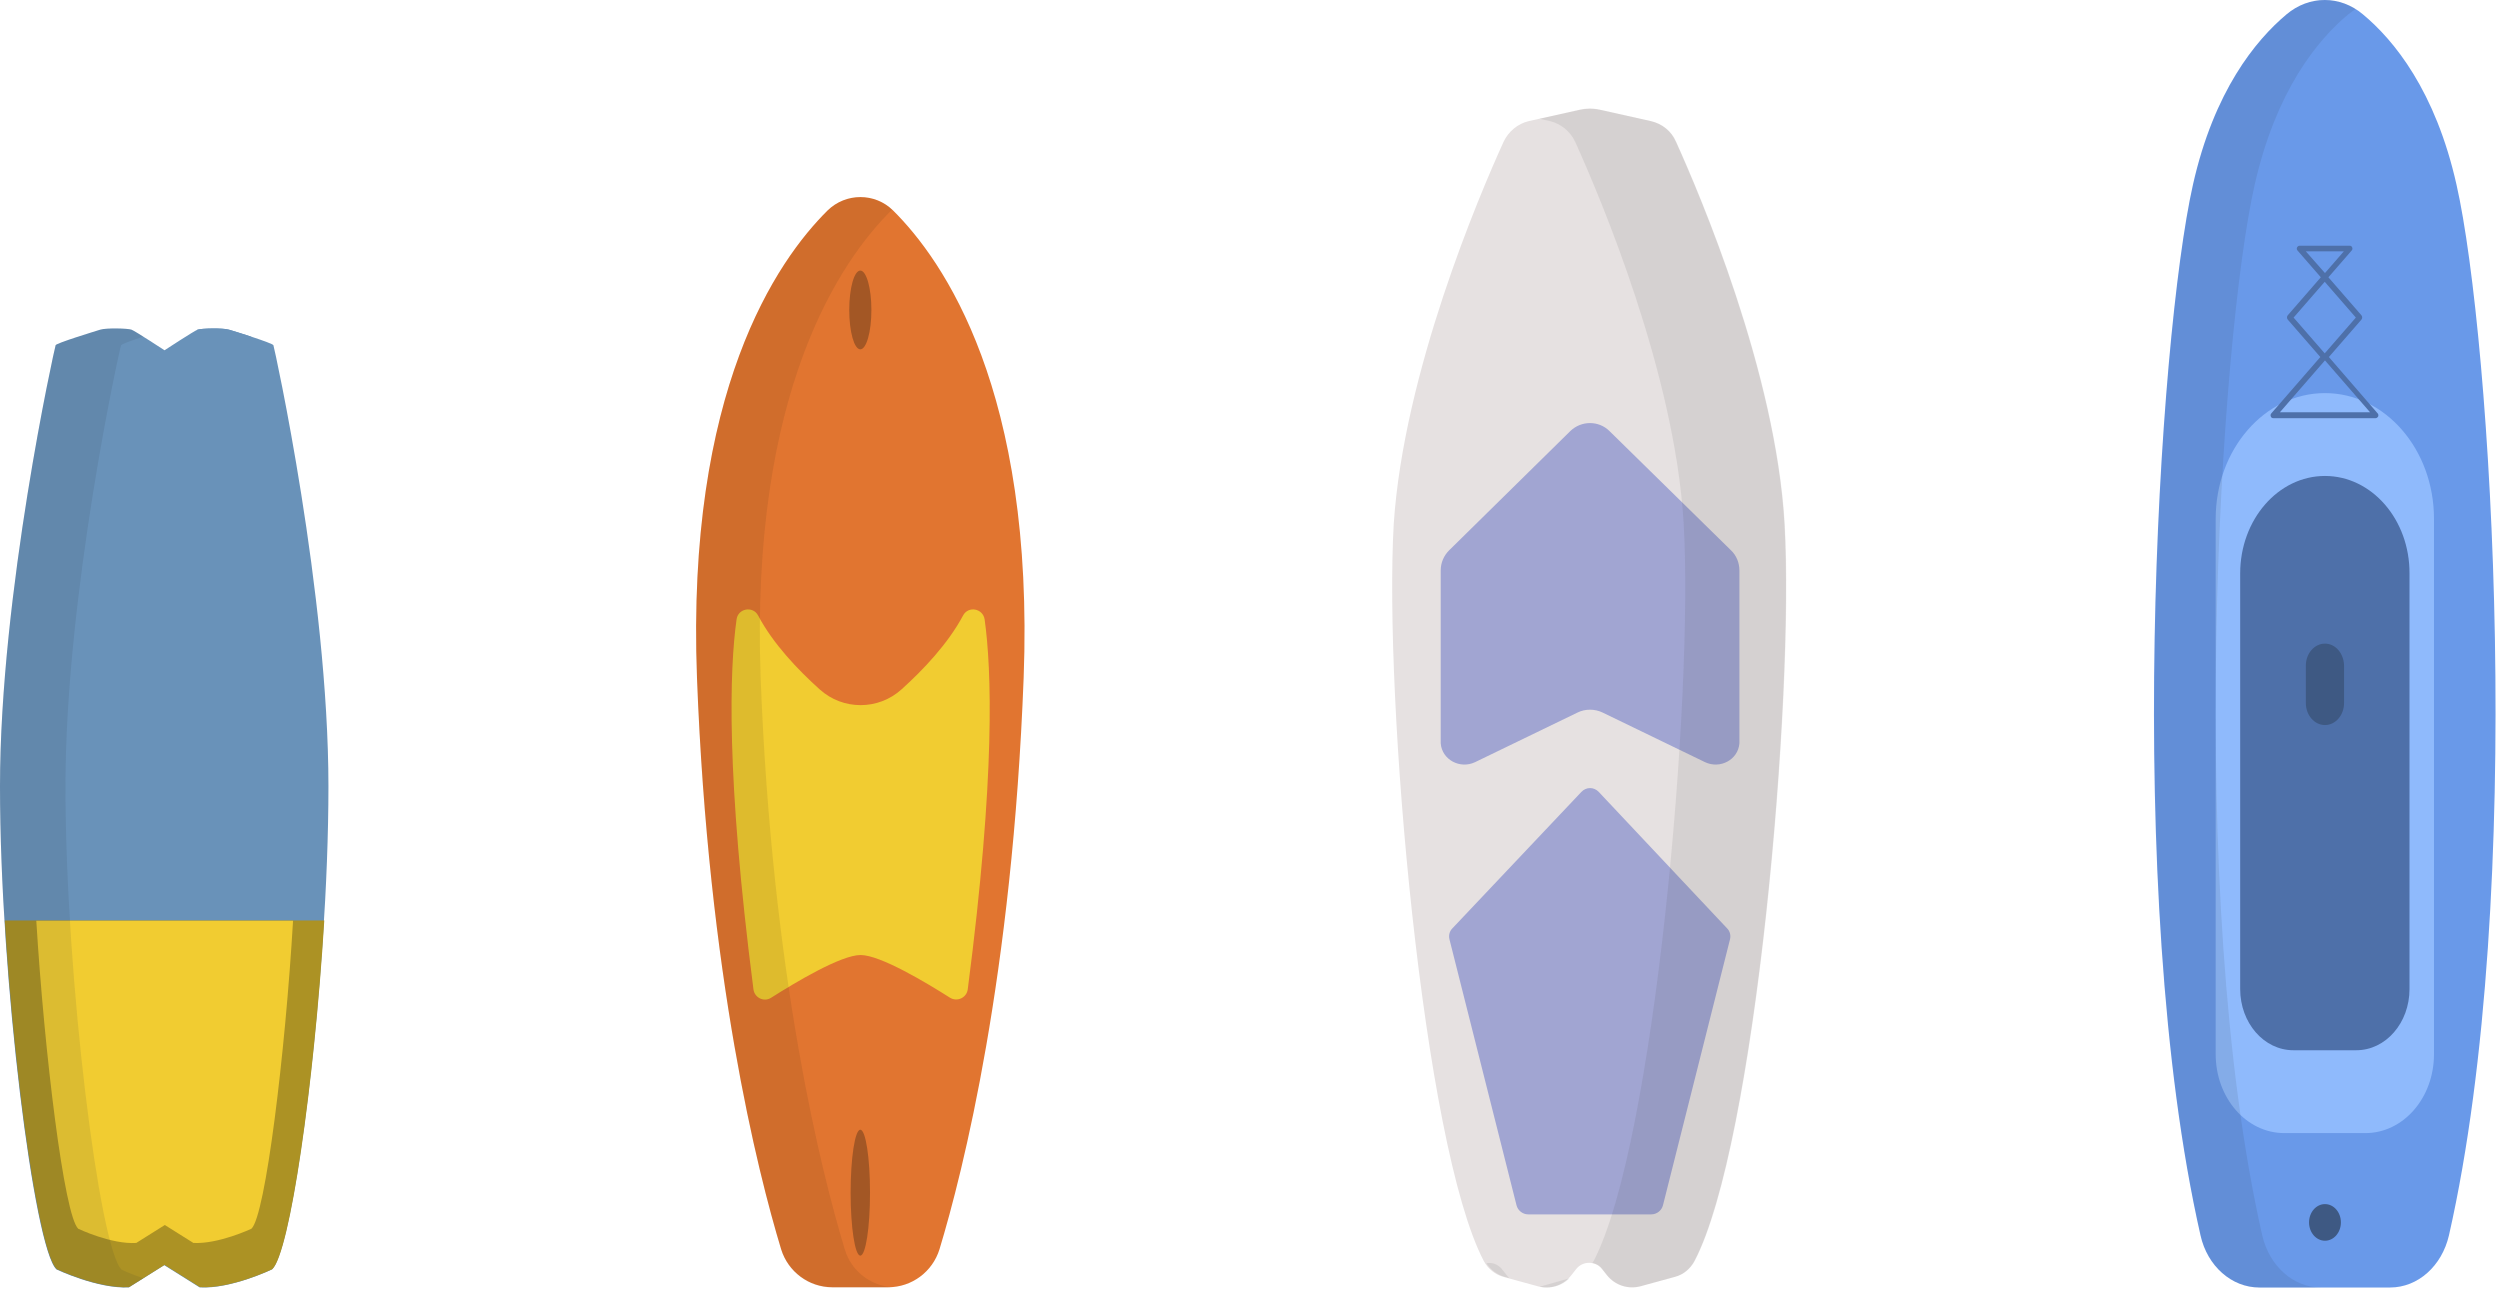 <svg width="136" height="71" viewBox="0 0 136 71" fill="none" xmlns="http://www.w3.org/2000/svg">
<path d="M12.446 17.934C12.122 17.832 10.941 17.861 10.746 17.934C10.552 18.006 8.95 19.055 8.95 19.055C8.95 19.055 7.348 18.006 7.153 17.934C6.959 17.861 5.778 17.832 5.454 17.934C5.13 18.036 3.075 18.662 3.026 18.779C2.978 18.895 0 32.299 0 42.775C0 53.25 1.861 67.965 3.075 69.058C3.075 69.058 5.308 70.121 7.008 70.034L8.934 68.825L10.86 70.034C12.559 70.136 14.793 69.058 14.793 69.058C16.006 67.965 17.867 53.264 17.867 42.775C17.867 32.285 14.922 18.895 14.873 18.779C14.825 18.662 12.769 18.021 12.446 17.934Z" fill="#6992B9"/>
<path d="M3.091 69.044C3.091 69.044 5.324 70.107 7.024 70.02L8.95 68.811L10.876 70.02C12.575 70.122 14.809 69.044 14.809 69.044C15.763 68.184 17.09 59.034 17.641 50.074H0.259C0.809 59.049 2.152 68.199 3.091 69.044Z" fill="#AC9224"/>
<path d="M4.257 66.844C4.257 66.844 6.053 67.703 7.413 67.616L8.966 66.64L10.52 67.616C11.879 67.689 13.676 66.844 13.676 66.844C14.437 66.159 15.521 57.286 15.942 50.089H1.975C2.412 57.272 3.496 66.159 4.257 66.844Z" fill="#F1CC31"/>
<path d="M10.746 17.934C10.746 17.934 10.73 17.934 10.73 17.948C10.989 18.065 12.51 19.055 12.51 19.055C12.51 19.055 13.141 18.648 13.659 18.312C13.141 18.138 12.607 17.977 12.462 17.934C12.122 17.832 10.94 17.861 10.746 17.934Z" fill="#6992B9"/>
<path opacity="0.1" d="M3.561 42.775C3.561 32.299 6.522 18.895 6.587 18.779C6.619 18.72 7.202 18.502 7.801 18.312C7.493 18.123 7.234 17.963 7.153 17.934C6.959 17.861 5.778 17.832 5.454 17.934C5.13 18.036 3.075 18.662 3.026 18.779C2.978 18.895 0 32.299 0 42.775C0 53.25 1.861 67.965 3.075 69.058C3.075 69.058 5.308 70.121 7.008 70.034L7.801 69.538C7.105 69.305 6.619 69.072 6.619 69.072C5.422 67.965 3.561 53.25 3.561 42.775Z" fill="#24303A"/>
<path d="M45.024 11.445C42.268 14.176 37.328 21.267 37.916 36.866C38.533 53.099 41.214 63.735 42.494 67.959C42.871 69.181 44 70.026 45.28 70.026H48.322C49.603 70.026 50.732 69.181 51.109 67.959C52.389 63.735 55.07 53.099 55.687 36.866C56.275 21.282 51.335 14.176 48.579 11.445C47.6 10.48 46.018 10.48 45.024 11.445Z" fill="#E17530"/>
<path d="M52.389 33.487C51.576 35.011 50.22 36.444 49.045 37.5C47.78 38.646 45.853 38.646 44.588 37.5C43.413 36.444 42.057 35.026 41.244 33.487C40.958 32.944 40.145 33.095 40.069 33.698C39.693 36.368 39.482 42.131 40.988 53.823C41.048 54.276 41.56 54.532 41.952 54.276C43.262 53.446 45.747 51.953 46.816 51.953C47.886 51.953 50.371 53.446 51.681 54.276C52.073 54.517 52.585 54.276 52.645 53.823C54.166 42.147 53.94 36.383 53.564 33.698C53.473 33.095 52.675 32.944 52.389 33.487Z" fill="#F1CC31"/>
<path d="M46.801 19.004C47.134 19.004 47.404 18.045 47.404 16.861C47.404 15.678 47.134 14.719 46.801 14.719C46.468 14.719 46.199 15.678 46.199 16.861C46.199 18.045 46.468 19.004 46.801 19.004Z" fill="#A35725"/>
<path d="M46.801 68.306C47.093 68.306 47.329 66.773 47.329 64.882C47.329 62.99 47.093 61.457 46.801 61.457C46.51 61.457 46.274 62.99 46.274 64.882C46.274 66.773 46.51 68.306 46.801 68.306Z" fill="#A35725"/>
<path opacity="0.1" d="M48.533 11.415C47.539 10.48 46.003 10.495 45.024 11.46C42.268 14.191 37.328 21.282 37.916 36.881C38.533 53.114 41.214 63.75 42.494 67.974C42.871 69.196 44 70.041 45.28 70.041H48.322C48.398 70.041 48.458 70.041 48.533 70.026C47.344 69.935 46.304 69.136 45.958 67.974C44.678 63.75 41.997 53.114 41.38 36.881C40.807 21.282 45.732 14.176 48.488 11.445C48.503 11.43 48.518 11.43 48.533 11.415Z" fill="#331F11"/>
<path d="M81.794 7.715C82.058 7.151 82.57 6.728 83.169 6.587L85.936 5.97C86.305 5.882 86.676 5.882 87.028 5.97L89.795 6.587C90.412 6.728 90.923 7.133 91.169 7.715C92.509 10.675 96.597 20.279 97.073 28.492C97.619 37.955 95.487 62.292 92.174 68.601C91.945 69.024 91.575 69.341 91.099 69.464L89.231 69.975C88.561 70.151 87.856 69.922 87.416 69.376L87.151 69.041C86.799 68.583 86.094 68.583 85.742 69.041L85.477 69.376C85.054 69.922 84.332 70.169 83.662 69.975L81.794 69.464C81.336 69.341 80.948 69.024 80.719 68.601C77.406 62.274 75.274 37.937 75.82 28.492C76.366 20.262 80.455 10.658 81.794 7.715Z" fill="#E6E1E1"/>
<path d="M85.424 23.451C86.024 22.87 86.975 22.87 87.557 23.451L94.165 29.936C94.465 30.218 94.624 30.624 94.624 31.029V40.316C94.624 40.351 94.624 40.387 94.624 40.44C94.553 41.338 93.566 41.849 92.755 41.462L87.187 38.765C86.975 38.66 86.729 38.607 86.499 38.607C86.253 38.607 86.024 38.66 85.812 38.765L80.243 41.462C79.433 41.849 78.446 41.338 78.375 40.44C78.375 40.404 78.375 40.369 78.375 40.316V31.029C78.375 30.624 78.534 30.236 78.834 29.936L85.424 23.451Z" fill="#A1A5D2"/>
<path d="M86.024 43.083C86.288 42.801 86.711 42.801 86.975 43.083L93.954 50.502C94.112 50.66 94.165 50.889 94.112 51.101L90.465 65.569C90.394 65.851 90.13 66.062 89.83 66.062H86.482H83.134C82.834 66.062 82.57 65.851 82.499 65.569L78.851 51.101C78.798 50.889 78.851 50.66 79.01 50.502L86.024 43.083Z" fill="#A1A5D2"/>
<g opacity="0.1">
<path d="M87.046 5.97L89.812 6.587C90.429 6.728 90.94 7.133 91.187 7.714C92.526 10.675 96.615 20.279 97.091 28.492C97.637 37.955 95.504 62.292 92.192 68.601C91.962 69.024 91.592 69.341 91.117 69.464L89.249 69.975C88.579 70.151 87.874 69.922 87.433 69.376L87.169 69.041C87.028 68.847 86.834 68.742 86.623 68.706C86.64 68.671 86.676 68.636 86.693 68.601C90.006 62.274 92.139 37.937 91.592 28.492C91.117 20.279 87.028 10.675 85.689 7.714C85.424 7.151 84.913 6.728 84.314 6.587L83.75 6.463L85.953 5.97C86.305 5.899 86.676 5.899 87.046 5.97Z" fill="#3F3E3E"/>
<path d="M85.39 69.535C84.967 69.958 84.332 70.134 83.751 69.993H83.768L85.39 69.535Z" fill="#3F3E3E"/>
<path d="M81.706 69.041L81.97 69.376C82.006 69.429 82.058 69.482 82.111 69.535L81.865 69.464C81.442 69.341 81.089 69.077 80.86 68.724C81.16 68.654 81.495 68.777 81.706 69.041Z" fill="#3F3E3E"/>
</g>
<path d="M128.544 0.782C127.304 -0.261 125.625 -0.261 124.385 0.782C122.706 2.192 120.44 4.951 119.294 10.056C117.428 18.349 115.468 48.533 119.707 67.204C120.08 68.876 121.4 70.04 122.906 70.04H130.024C131.53 70.04 132.836 68.876 133.223 67.204C137.461 48.533 135.515 18.349 133.636 10.056C132.489 4.936 130.223 2.177 128.544 0.782Z" fill="#6999E9"/>
<path d="M126.478 21.385C123.199 21.385 120.533 24.451 120.533 28.222V57.348C120.533 59.724 122.199 61.64 124.265 61.64H128.677C130.743 61.64 132.409 59.724 132.409 57.348V28.222C132.409 24.451 129.757 21.385 126.478 21.385Z" fill="#8FBAFC"/>
<path d="M126.478 25.892C123.932 25.892 121.866 28.268 121.866 31.196V53.807C121.866 55.646 123.159 57.133 124.759 57.133H128.184C129.784 57.133 131.077 55.646 131.077 53.807V31.196C131.09 28.268 129.024 25.892 126.478 25.892Z" fill="#4E70A9"/>
<path d="M126.478 35.013C125.905 35.013 125.438 35.549 125.438 36.208V38.247C125.438 38.906 125.905 39.443 126.478 39.443C127.051 39.443 127.517 38.906 127.517 38.247V36.208C127.504 35.549 127.051 35.013 126.478 35.013Z" fill="#3E5983"/>
<path d="M126.478 67.496C126.957 67.496 127.345 67.05 127.345 66.499C127.345 65.949 126.957 65.503 126.478 65.503C126 65.503 125.612 65.949 125.612 66.499C125.612 67.05 126 67.496 126.478 67.496Z" fill="#3E5983"/>
<path d="M126.691 19.422L128.464 17.384C128.517 17.322 128.517 17.215 128.464 17.154L126.665 15.084L127.931 13.628C127.971 13.582 127.984 13.521 127.958 13.459C127.931 13.398 127.891 13.367 127.824 13.367H125.092C125.039 13.367 124.985 13.413 124.959 13.459C124.932 13.521 124.945 13.582 124.985 13.628L126.252 15.084L124.452 17.154C124.399 17.215 124.399 17.322 124.452 17.384L126.225 19.422L123.559 22.488C123.519 22.534 123.506 22.596 123.532 22.657C123.559 22.718 123.599 22.749 123.666 22.749H129.237C129.291 22.749 129.344 22.703 129.371 22.657C129.397 22.596 129.384 22.534 129.344 22.488L126.691 19.422ZM125.438 13.674H127.504L126.478 14.854L125.438 13.674ZM124.772 17.276L126.465 15.329L128.158 17.276L126.465 19.223L124.772 17.276ZM124.026 22.427L126.478 19.606L128.931 22.427H124.026Z" fill="#4E70A9"/>
<path opacity="0.1" d="M124.399 0.782C122.72 2.192 120.454 4.952 119.307 10.056C117.441 18.349 115.482 48.533 119.721 67.205C120.094 68.876 121.413 70.041 122.92 70.041H126.265C124.759 70.041 123.453 68.876 123.066 67.205C118.828 48.533 120.774 18.349 122.653 10.056C123.813 4.936 126.065 2.177 127.745 0.782C127.878 0.675 128.011 0.583 128.144 0.491C126.972 -0.245 125.505 -0.153 124.399 0.782Z" fill="#1E2838"/>
</svg>
